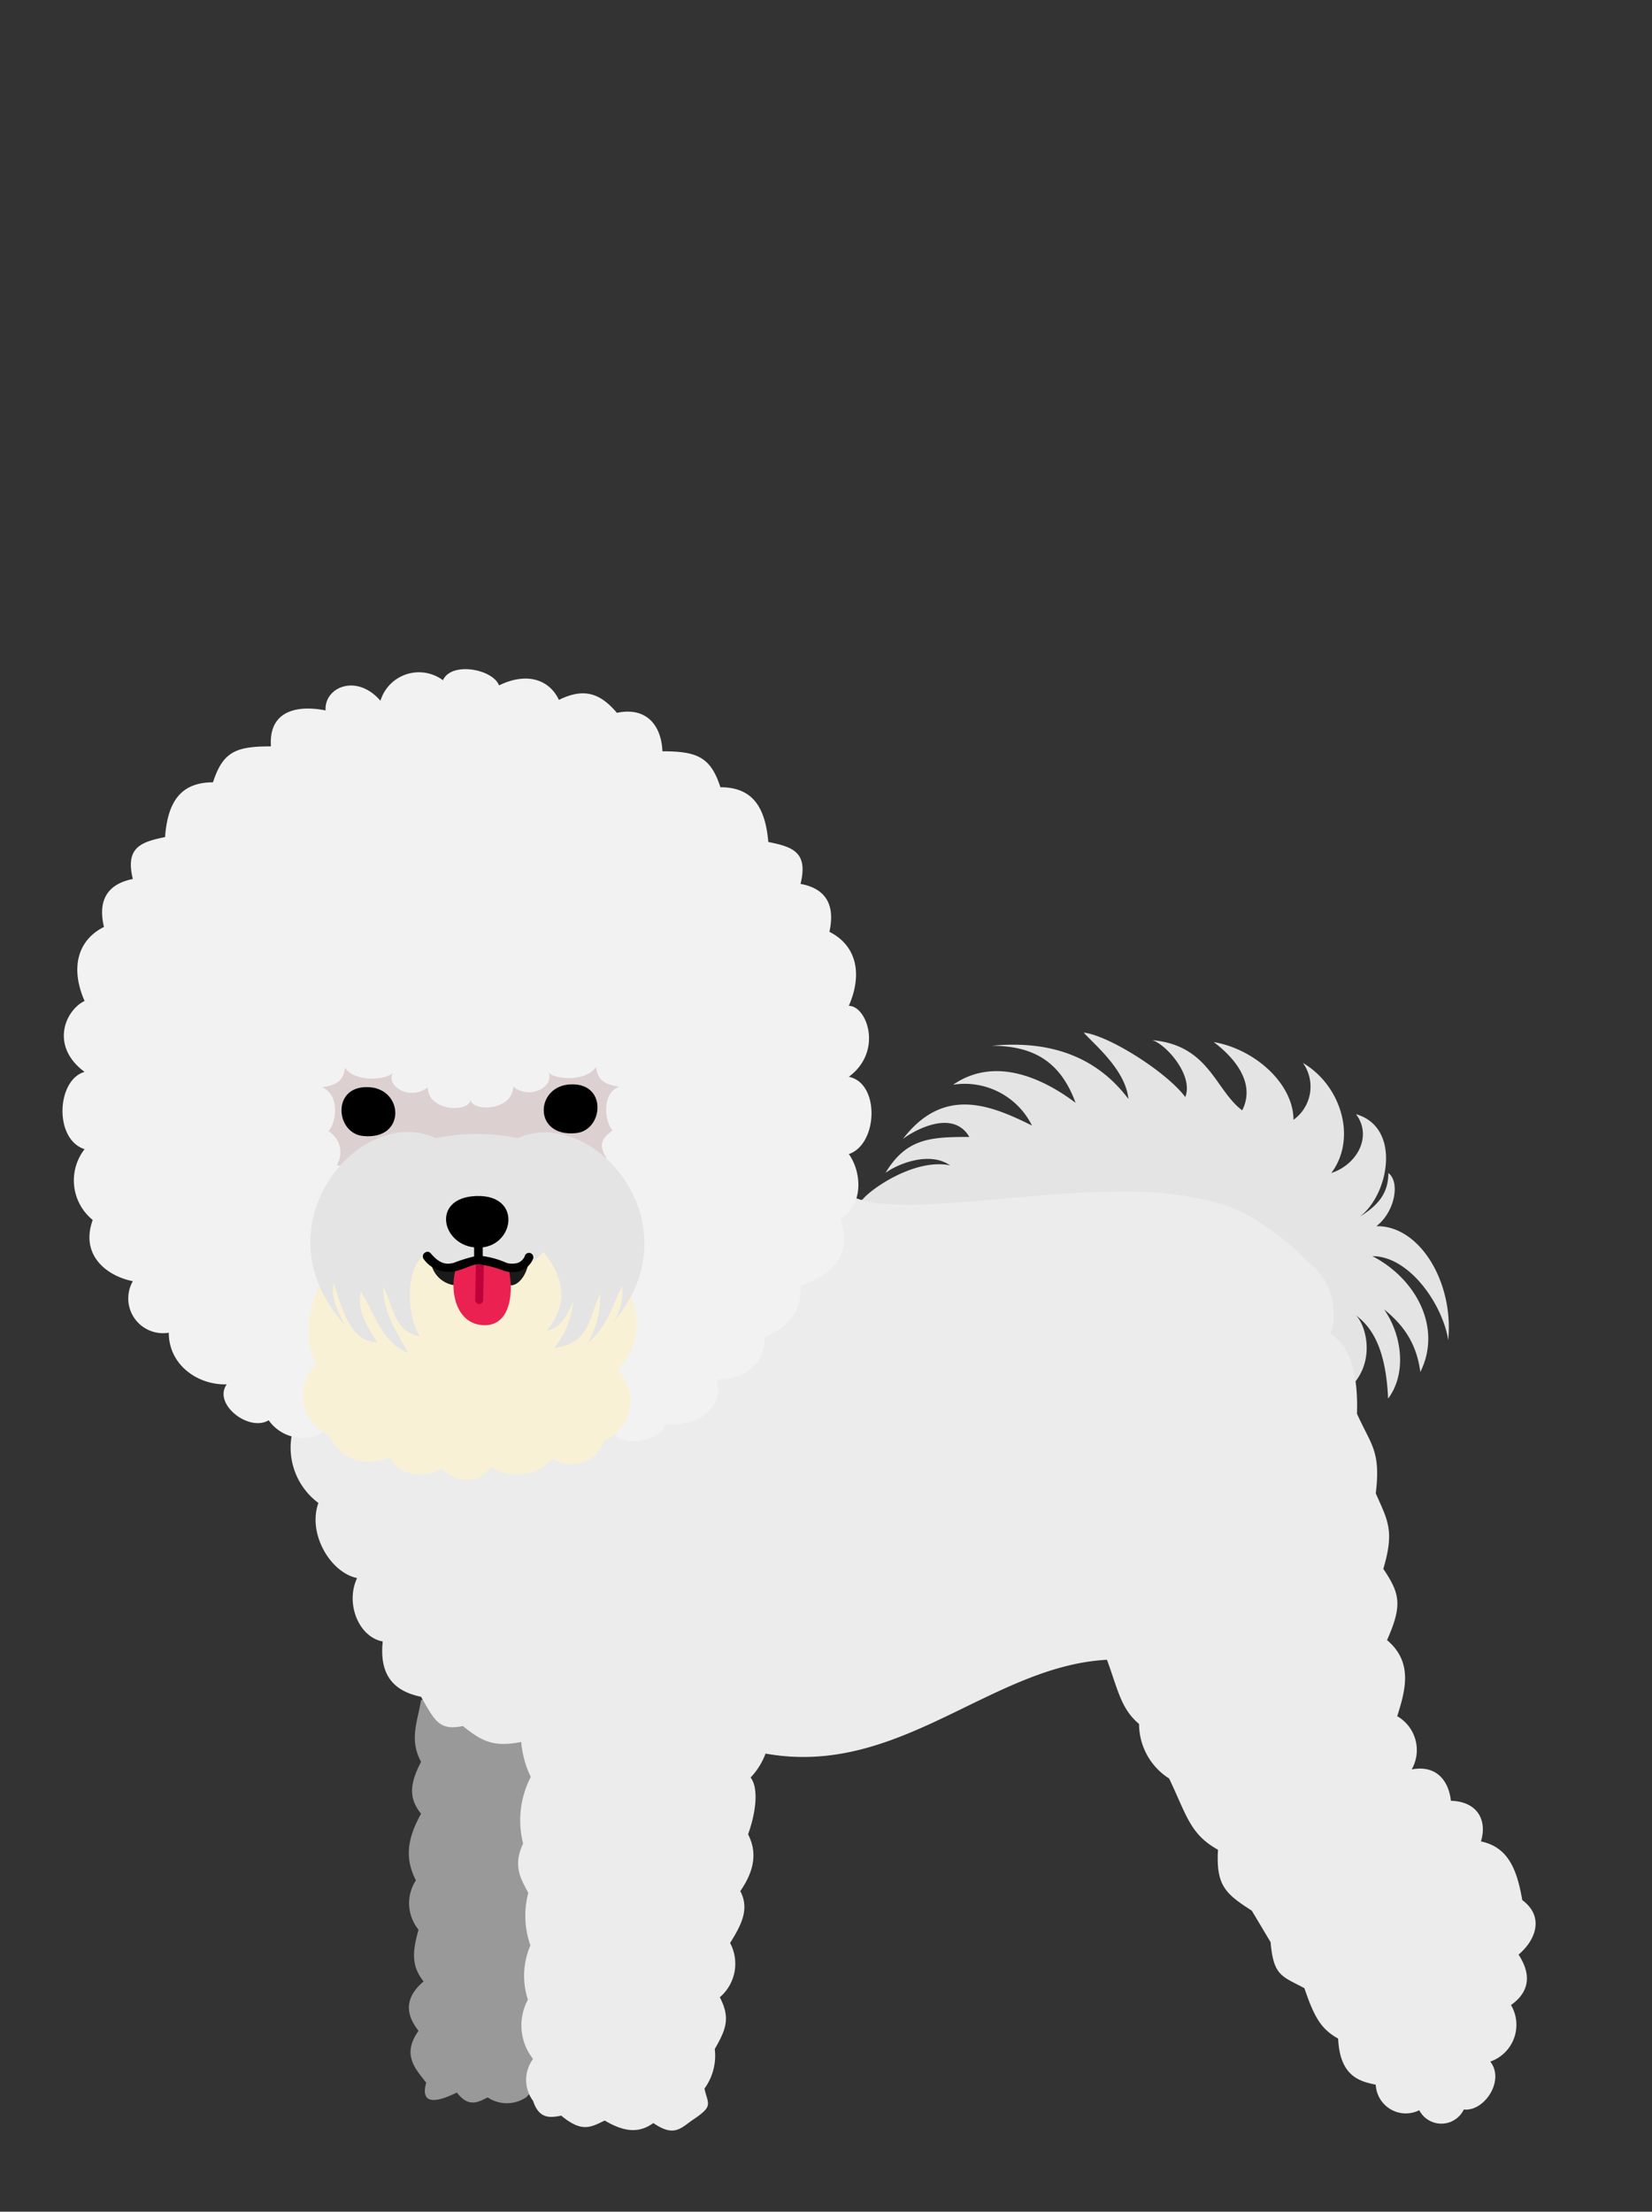 <svg id="b234388c-0a67-49f5-b0dd-9db7320c5648" data-name="set" xmlns="http://www.w3.org/2000/svg" viewBox="0 0 137.91 184.61">
  <rect x="0" y="0" width="137.91" height="184.61" fill="#333333" stroke="none"/>
  <g>
    <path d="M72,100.08c-1.21,1.61,10.18,1.11,12.35,1.11,11.17,0,15.08,3.89,23.77,8.23,2.36,1.18,2,5.59,5.06,5.86,1.7-2.26.63-5.11-.08-5.54,2.06,1.38,2.65,4.18,2.78,7,2.35-3.13.33-8.89-3.65-9.82,2.65,2,5.77,3.27,6.34,7.6,1.83-3.67-.33-7.77-4-9.67,3.07,0,5.85,4,6.33,7,.47-4.88-2.43-9.58-6-9.5,1.55-1.19,2-3.69,1-4.44,0,1.71-.87,2.71-2.38,3.64,2.42-1.81,3.5-7.45-.32-8.55,1.39,1.85.09,4.21-2.06,4.91,2.15-2.87.85-7.28-2.37-9.19a3.41,3.41,0,0,1-.79,4.75c0-3-3.21-5.9-6.66-6.49,1.59,1.19,3.57,3.34,2.38,5.7-2.27-1.7-2.75-5.44-7.52-5.86,1.11.3,3.48,2.91,2.77,4.75-1.6-2.13-6.44-5.16-8.48-5.38.88,1,3.49,3.1,3.73,5.54-2.64-3.51-6.5-4.92-11.41-4.44,3.85,0,5.85,1.65,7,4.76-3.2-2.4-7-3.73-10.22-1.51a6.27,6.27,0,0,1,6.58,3.41c-3.6-1.8-7.41-3.25-10.77,1.11.92-.69,4.16-2.53,5.54-.16-3.24,0-5.25.1-7,3,.93-.69,3.62-1.86,5.39-.63-3.07-.62-6.82,2.16-7.29,2.85Zm0,0" style="fill: #e4e4e4"/>
    <path d="M43.91,175.07c5.87-5.6,5.58-20.25,2.89-29.41-1.6-3.19-6.72-5.37-11.65-3.75-.3,1.83-1,3.3,0,5.15-1,1.92-1,3.09,0,4.33-1.16,2.09-1.37,3.73-.43,5.56a3.49,3.49,0,0,0,.22,4.12c-.55,1.94-.57,3.05.42,4.32-1.69,1.44-1.43,2.84-.42,4.12-1.43,2-.25,3.18.64,4.33-.67,2.41,1.87,1.15,2.56.82,1,1.32,1.83.77,2.57.41a2.89,2.89,0,0,0,3.2,0Zm0,0" style="fill: #999"/>
    <path d="M24.38,119.69a13.76,13.76,0,0,0,3.33-1.38c4-2,13.9.72,18.5-1.58C55.72,112,63.59,105.47,71.44,100c3.89,1.53,13.5-.51,22.43-.56,3.43,0,7.63.57,10,1.83a22,22,0,0,1,5.35,4.08,5.45,5.45,0,0,1,1.87,6c1.74,1,2.3,3.73,2.19,6.65,1.18,2.63,2,3.1,1.57,6.65,1,2.27,1.58,3.11.63,6.3,1.38,2.06,1.62,3,.31,5.95,2.21,1.85,1.52,4.23.85,6.35a3.26,3.26,0,0,1,1.21,4.44c2.2-.41,3.12,1.13,3.27,2.62,2.19.06,3.06,1.59,2.51,3.39,2.26.48,3,2.3,3.45,4.9,1.81,1.33,1.2,3.27-.31,4.55,1.26,1.93.67,3.29-.63,4.21a3.25,3.25,0,0,1-1.73,4.72c1.24,1.58-.5,4.19-2.21,4a2.08,2.08,0,0,1-3.72.06,2.51,2.51,0,0,1-3.63-2.13c-1.15-.26-3-.55-3.14-3.85-1.45-.81-2-1.81-2.82-4.21-1.86-1-2.58-1-2.82-3.84l-1.57-2.63c-2.18-1.4-3-2.08-2.82-5.08-2.33-1.3-2.6-2.84-4.08-5.95a5.4,5.4,0,0,1-2.51-4.55c-1.51-1.27-1.75-2.82-2.68-5.36-9.71.52-17.36,9.84-28.5,7.83a5.92,5.92,0,0,1-1.25,2c.71.91.42,3-.21,4.74.86,1.67.39,3.23-.65,4.74.8,1.52.06,2.86-.85,4.33a3.68,3.68,0,0,1-.86,4.53c.89,1.71.54,2.65-.42,4.32a4.66,4.66,0,0,1-.86,3.3c.29,1.36.81,1.43-1.06,2.67-1,.72-1.54,1.35-3.21.21-1.14.82-2.33.81-4.06-.21-1.21.59-1.92,1-3.63-.41-1,.2-1.85.26-2.35-1.23a2.94,2.94,0,0,1,0-3.5,4.52,4.52,0,0,1-.43-4.95,6.38,6.38,0,0,1,.21-4.53A7.43,7.43,0,0,1,44.1,158c-.6-1.15-1.32-2.23-.43-4.12a7.87,7.87,0,0,1,.64-5.56,8.37,8.37,0,0,1-.8-2.92c-2.26.44-3.23,0-4.87-1.33-2,.42-2.35-.47-3.49-2.44-2.41-.5-3.48-1.93-3.2-4.62-2-.36-3.14-3.17-2.14-5.29-2.23-.46-4.15-3.71-3.23-6.27a5.74,5.74,0,0,1-2.2-5.77Zm0,0" style="fill: #ececec"/>
    <path d="M28.58,104.05a.37.37,0,0,1,.41.47A7,7,0,0,0,30.82,111a.36.36,0,0,1-.49.54,7.64,7.64,0,0,1-2-7.18.37.37,0,0,1,.29-.26Zm0,0"/>
    <path d="M30.6,105.44a.39.39,0,0,1,.45.43,6.4,6.4,0,0,0,2.75,6.32.39.39,0,0,1,.09.51.4.4,0,0,1-.52.08,7.06,7.06,0,0,1-3-7.07.34.34,0,0,1,.25-.27Zm0,0"/>
    <path d="M33.86,104.29a.38.38,0,0,1,.39.58,4.84,4.84,0,0,0-1.09,3,4.92,4.92,0,0,0,1.2,2.87.39.39,0,0,1,0,.54.38.38,0,0,1-.53-.1,5.66,5.66,0,0,1-1.34-3.27,5.58,5.58,0,0,1,1.22-3.49.37.37,0,0,1,.2-.15Zm0,0"/>
    <path d="M51,104.1a.38.38,0,0,1,.39.29,7.61,7.61,0,0,1-2,7.16.37.37,0,0,1-.5-.54,7,7,0,0,0,1.83-6.43.38.38,0,0,1,.31-.48Zm0,0"/>
    <path d="M48.93,105.5a.37.37,0,0,1,.43.27,7.08,7.08,0,0,1-3,7.07.36.36,0,0,1-.41-.6A6.36,6.36,0,0,0,48.66,106a.39.39,0,0,1,.27-.46Zm0,0"/>
    <path d="M26.81,119.52c10.13.25,16.46.83,24.56.2.36,1,3.77.69,4.16-.81,2.87.14,4.95-1.45,4.3-3.76,2.4.06,4.1-1.47,4-3.5,2.4-1.25,3-2.21,3-4.3,3.17-1.22,4.16-2.81,3.36-5.64,2-1.23,1.68-4,.67-5.38,2.44-.82,2.61-5.93,0-6.45,2.9-2.15,1.49-5.94,0-5.92,1.22-2.81.54-5.1-1.62-6.18.55-2.49-.53-3.66-2.41-4,.65-2.65-.64-3.09-2.69-3.5-.25-2.85-1.27-4.57-4-4.57-.82-2.56-2-3-4.84-3C55.2,60.4,53.84,59,51.5,59.5c-1.31-1.54-2.65-2.17-4.84-1.08-.83-1.75-2.74-2.32-5-1.21-.53-1.38-4-2-4.68-.43a3.36,3.36,0,0,0-5.22,1.71c-2-2.31-4.71-1.12-4.58.81-2.34-.47-4.77,0-4.56,3-2.88,0-4,.4-4.84,3-2.77,0-3.79,1.73-4,4.57-2,.41-3.34.85-2.69,3.5-1.88.37-3,1.54-2.41,4-2.16,1.08-2.85,3.37-1.62,6.18-1.63.79-2.9,3.77,0,5.92-2.34.66-2.57,5.63,0,6.45a4.25,4.25,0,0,0,.68,5.91c-1.08,3,1.25,4.7,3.35,5.11a2.9,2.9,0,0,0,3,4.3c0,2.73,2.47,4.39,4.84,4.31-1.18,1.63,1.84,4,3.5,3a3.47,3.47,0,0,0,4.43,1.08Zm0,0" style="fill: #f2f2f2"/>
    <path d="M51.5,114.34c5.41-5.28-3.65-15-11.19-15.12-10.89-.21-16.56,9.89-13.9,14.65a3.6,3.6,0,0,0,1.07,5.92c1,2.28,3.15,2.55,5.11,1.88.7,1.51,2.87,1.79,4.28.91,1.48,1.36,3.21,1.18,4.14-.17a3.88,3.88,0,0,0,5.11-.67,2.86,2.86,0,0,0,4.3-1.48,3.59,3.59,0,0,0,1.08-5.92Zm0,0" style="fill: #f9f1d5"/>
    <path d="M50.6,96.6c-1.87.67-8.33-.3-11.32-.16-3.22.15-9.13,1.15-11.17.82a2.06,2.06,0,0,0-.69-2.84c.64-.68,1-3-.53-3.67,1.24-.17,1.8-.58,1.91-1.63.88,1.29,3.59,1,4,.4-.64,1.14,1.46,2.41,2.91,1.23,0,2,3.38,2.16,3.57,1.06.18,1,3.52.92,3.56-1.11,1.45,1.18,3.55-.09,2.92-1.23.41.63,3.11.89,4-.41.12,1.06.68,1.47,1.92,1.64-1.53.63-1.17,3-.53,3.67-.75.5-1.3,1.1-.54,2.23Zm0,0" style="fill: #ddd0d0"/>
    <path d="M30.63,90.74c3.1,0,3.33,4.46-.33,4.08-2.26-.23-2.63-4.1.33-4.08Zm0,0"/>
    <path d="M47.76,90.51c-3.1,0-3.33,4.45.33,4.07,2.26-.23,2.62-4.1-.33-4.07Zm0,0"/>
    <path d="M51,110.59a4.22,4.22,0,0,0,.92-3.22c-.81,1.62-1.25,3.41-2.85,4.72A7.66,7.66,0,0,0,50.1,108c-1,2.07-.82,4.12-3.84,4.52a7.23,7.23,0,0,0,1.58-3.83c-.51,1-.89,2.08-2.2,2.4,1.59-2,1.76-4.07-.27-6.59a4.1,4.1,0,0,1-5.41.74,4.06,4.06,0,0,1-4.43-.49c-1.56.78-1.76,4.64-.49,6.79-2.16-.43-2.13-2.35-3.05-4.13,0,2.22,1.13,3.74,2.07,5.51-2.16-.87-2.65-3-3.94-5.12-.33,1.66.56,2.95,1.38,4.23-2.24,0-2.94-2.76-3.64-4.92-.25,1.26.35,2.32.9,3.45C21.3,102.31,30.12,92.06,36.37,95a17.16,17.16,0,0,1,6.86,0c6.36-2.83,15.17,7.42,7.72,15.63Zm0,0" style="fill: #e4e4e4"/>
    <path d="M39.78,99.83c3.91-.12,3.14,4.35.12,4.31s-4-4.19-.12-4.31Zm0,0"/>
    <path d="M39.82,103.76a.39.39,0,0,1,.48.34v1a.36.36,0,1,1-.72,0v-1a.36.36,0,0,1,.24-.34Zm0,0"/>
    <path d="M35.92,105.14c.82.32,1.26,1.14,2.27.75.79-.16,1.05-.63,1.87-1,.79.4,1.86.33,2.66,1a2.44,2.44,0,0,0,1.43-.61c-.23,1.36-1,2.07-1.57,2a31.91,31.91,0,0,1-4.63,0,2.3,2.3,0,0,1-2-2.09Zm0,0" style="fill: #1a1a1a"/>
    <path d="M42.41,105.82c-1.08-.31-1.29-.92-2.35-.92a8.21,8.21,0,0,0-2,1c-.54,1.7-.07,4.61,2.3,4.71s2.53-3,2.08-4.78Zm0,0" style="fill: #ea2151"/>
    <path d="M40,105a.34.34,0,0,1,.39.35l-.06,3.16a.34.34,0,0,1-.33.34.35.35,0,0,1-.33-.34l.06-3.18A.34.34,0,0,1,40,105Zm0,0" style="fill: #bd003a"/>
    <path d="M35.65,104.48a.37.37,0,0,1,.31.14c.78.91,1.3.93,1.89.8a12.73,12.73,0,0,1,2.06-.62,7.44,7.44,0,0,1,2.4.62,1.72,1.72,0,0,0,.89,0,1,1,0,0,0,.63-.63.36.36,0,1,1,.66.3,1.76,1.76,0,0,1-1.07,1,2.27,2.27,0,0,1-1.29,0,10,10,0,0,0-2.16-.57c-.55,0-1.19.42-2,.59a2.57,2.57,0,0,1-2.59-1,.38.38,0,0,1,.23-.61Zm0,0"/>
  </g>
</svg>
